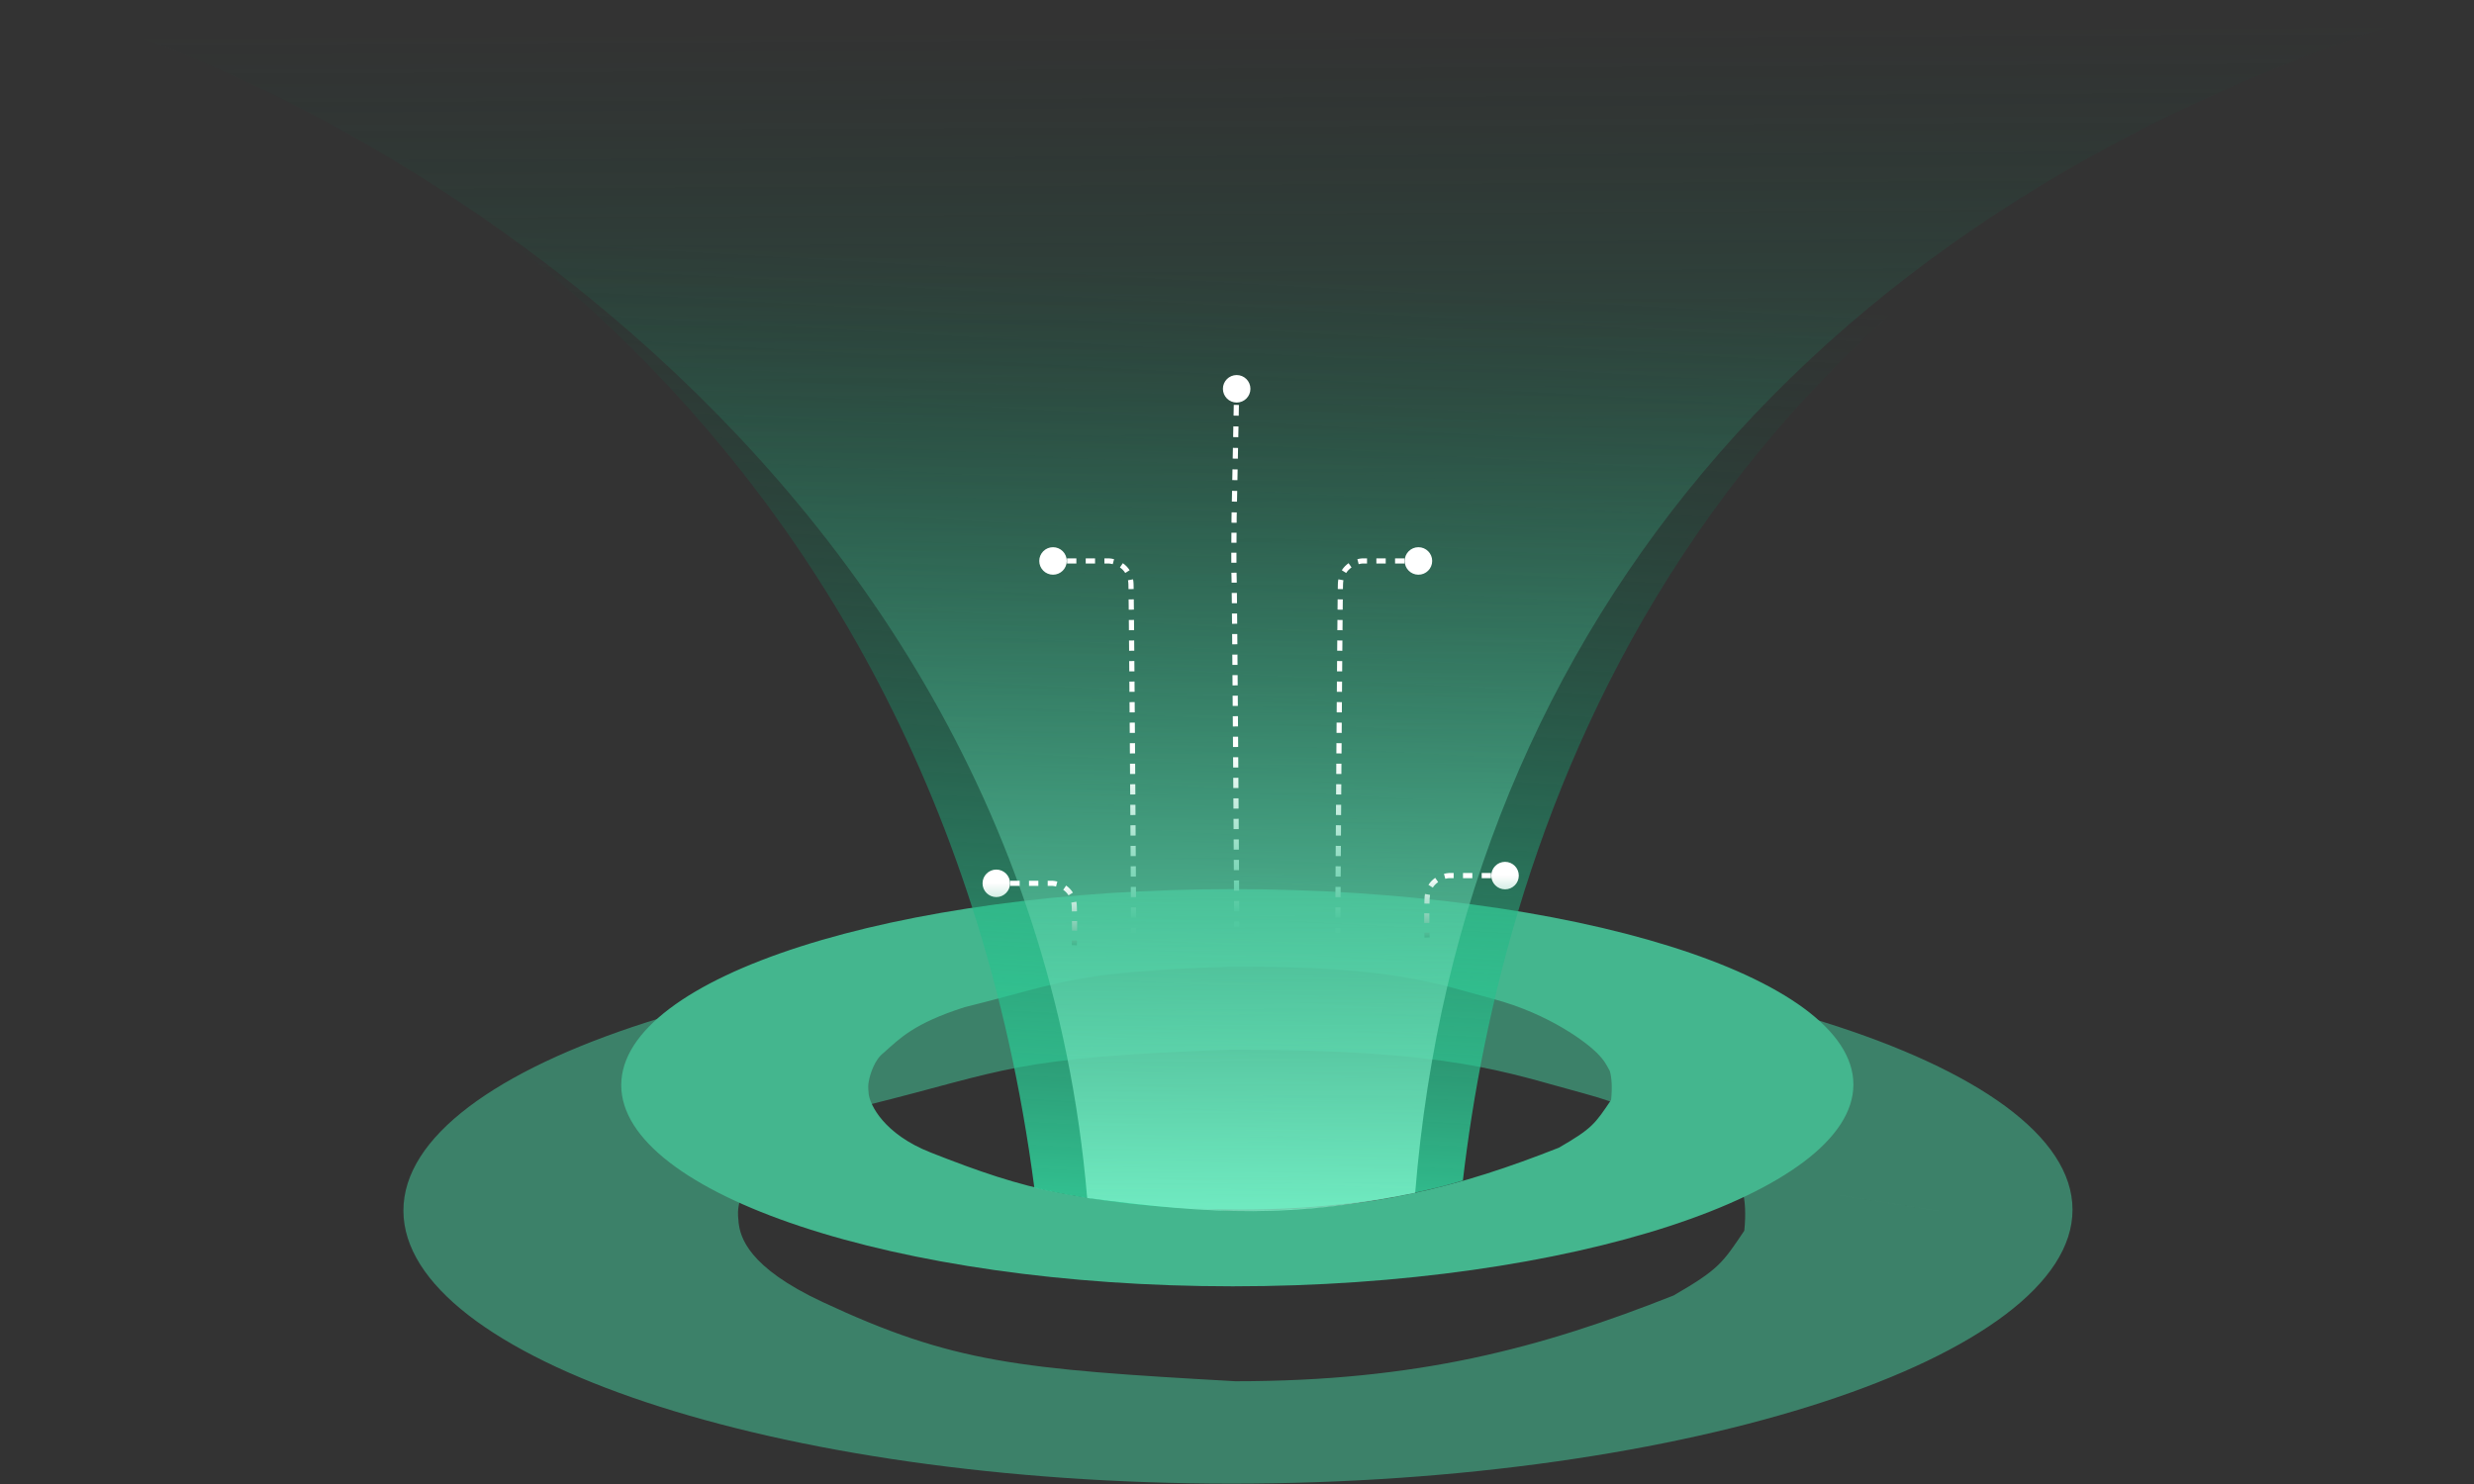 <svg width="1918" height="1151" viewBox="0 0 1918 1151" fill="none" xmlns="http://www.w3.org/2000/svg">
<rect x="0" y="0" width="1918" height="1151" fill="#333333" stroke="none"/>
<path fill-rule="evenodd" clip-rule="evenodd" d="M1526.07 933.895C1526.07 933.896 1526.06 933.95 1526.01 934.059C1526.05 933.949 1526.07 933.895 1526.07 933.895ZM1350.92 923.857C1347.54 917.75 1345.51 913 1337.39 904.857C1327.29 894.732 1288.66 864.106 1227.75 847.857C1166.84 831.609 1126.37 813.929 955.011 813.929C783.111 820.036 780.404 830.214 673.474 856.679C619.896 873.887 605.797 889.25 588.201 904.857C578.846 911.961 573.989 927.25 572.635 935.249C571.474 942.114 572.635 945.571 572.635 948.286C573.989 959.143 579.546 982.5 637.605 1009.63C738.93 1056.97 789.202 1061.61 957.719 1071.11C1099.16 1071.11 1194.59 1045.32 1297.46 1004.61C1332.65 984.25 1335.36 979.5 1352.28 954.393C1353.63 941.5 1352.95 930.643 1350.92 923.857ZM393.611 935.471C393.551 935.324 393.53 935.249 393.535 935.249C393.539 935.249 393.569 935.322 393.611 935.471ZM393.574 942.296C393.507 942.528 393.456 942.643 393.447 942.642C393.438 942.642 393.472 942.526 393.574 942.296ZM1420.63 925.893C1420.73 926.107 1526.2 942.75 1526.2 942.75C1526.19 942.751 1420.7 926.109 1420.63 925.893ZM955.011 1150.5C1309.72 1150.5 1606.74 1052.04 1606.74 938.107C1606.74 824.179 1309.72 732.5 955.011 732.5C600.303 732.5 312.755 824.857 312.755 938.786C312.755 1052.71 600.303 1150.5 955.011 1150.5Z" fill="#44B68E" fill-opacity="0.6"/>
<path fill-rule="evenodd" clip-rule="evenodd" d="M1377.32 837.897C1377.32 837.897 1377.31 837.937 1377.28 838.017C1377.3 837.936 1377.32 837.896 1377.32 837.897ZM1248.02 830.5C1245.53 826 1244.03 822.5 1238.03 816.5C1230.58 809.04 1202.06 786.472 1157.09 774.5C1112.13 762.528 1082.26 749.5 955.752 749.5C828.851 754 826.853 761.5 747.915 781C708.362 793.68 697.954 805 684.964 816.5C678.058 821.734 674.472 833 673.473 838.894C672.615 843.952 673.473 846.5 673.473 848.5C674.472 856.5 684.964 879.317 721.435 893.698C798.22 923.975 833.348 932 957.751 939C1062.17 939 1132.61 920 1208.55 890C1234.53 875 1236.53 871.5 1249.02 853C1250.02 843.5 1249.52 835.5 1248.02 830.5ZM541.313 839.057C541.269 838.949 541.253 838.894 541.256 838.894C541.26 838.894 541.282 838.948 541.313 839.057ZM541.285 844.087C541.236 844.258 541.198 844.342 541.192 844.342C541.185 844.341 541.21 844.256 541.285 844.087ZM1299.48 832C1299.56 832.158 1377.42 844.421 1377.41 844.421C1377.41 844.422 1299.54 832.159 1299.48 832ZM955.752 997.5C1217.61 997.5 1436.88 924.947 1436.88 841C1436.88 757.053 1217.61 689.5 955.752 689.5C693.898 689.5 481.623 757.553 481.623 841.5C481.623 925.447 693.898 997.5 955.752 997.5Z" fill="#44B68E"/>
<path d="M1134.11 915.5C1029.69 947 891.303 942 801.873 921C720.436 297.5 238.313 38.333 0.999 4.5H1916C1298.08 181.3 1164.09 660 1134.11 915.5Z" fill="url(#paint0_linear_33_17973)" fill-opacity="0.8"/>
<path d="M1097.14 925C1002.72 944.5 941.263 942 842.84 929C791.237 318.395 193.554 27.403 1.498 0H1918C1417.93 143.199 1132.88 484.04 1097.14 925Z" fill="url(#paint1_linear_33_17973)" fill-opacity="0.8"/>
<path d="M761.729 685C761.729 690.891 766.504 695.667 772.396 695.667C778.287 695.667 783.062 690.891 783.062 685C783.062 679.109 778.287 674.333 772.396 674.333C766.504 674.333 761.729 679.109 761.729 685ZM815.862 685L815.983 683.004L815.922 683H815.862V685ZM832.848 703L830.849 703.059L832.848 703ZM772.396 687H776.018V683H772.396V687ZM783.262 687H790.506V683H783.262V687ZM797.751 687H804.995V683H797.751V687ZM812.239 687H815.862V683H812.239V687ZM815.74 686.996C816.575 687.047 817.594 687.201 818.709 687.495L819.729 683.627C818.375 683.27 817.095 683.071 815.983 683.004L815.74 686.996ZM824.258 690.027C825.821 691.11 827.267 692.519 828.403 694.328L831.79 692.201C830.333 689.88 828.488 688.091 826.535 686.739L824.258 690.027ZM830.534 699.962C830.707 700.919 830.817 701.949 830.849 703.059L834.847 702.941C834.809 701.641 834.68 700.411 834.47 699.249L830.534 699.962ZM830.849 703.059C830.886 704.318 830.918 705.565 830.944 706.793L834.943 706.706C834.917 705.468 834.885 704.211 834.847 702.941L830.849 703.059ZM831.053 714.267C831.073 716.941 831.073 719.454 831.059 721.741L835.059 721.766C835.073 719.461 835.073 716.93 835.053 714.236L831.053 714.267ZM830.957 729.21C830.923 730.76 830.885 732.017 830.85 732.923L834.847 733.077C834.883 732.143 834.921 730.864 834.956 729.299L830.957 729.21Z" fill="url(#paint2_linear_33_17973)"/>
<path d="M1177.47 679C1177.47 684.891 1172.7 689.667 1166.81 689.667C1160.92 689.667 1156.14 684.891 1156.14 679C1156.14 673.109 1160.92 668.333 1166.81 668.333C1172.7 668.333 1177.47 673.109 1177.47 679ZM1123.34 679L1123.22 677.004L1123.28 677H1123.34V679ZM1106.36 697L1108.35 697.059L1106.36 697ZM1166.81 681H1163.19V677H1166.81V681ZM1155.94 681H1148.7V677H1155.94V681ZM1141.45 681H1134.21V677H1141.45V681ZM1126.96 681H1123.34V677H1126.96V681ZM1123.46 680.996C1122.63 681.047 1121.61 681.201 1120.49 681.495L1119.47 677.627C1120.83 677.27 1122.11 677.071 1123.22 677.004L1123.46 680.996ZM1114.95 684.027C1113.38 685.11 1111.94 686.519 1110.8 688.328L1107.41 686.201C1108.87 683.88 1110.72 682.091 1112.67 680.739L1114.95 684.027ZM1108.67 693.962C1108.5 694.919 1108.39 695.949 1108.35 697.059L1104.36 696.941C1104.39 695.641 1104.52 694.411 1104.73 693.249L1108.67 693.962ZM1108.35 697.059C1108.32 698.318 1108.29 699.565 1108.26 700.793L1104.26 700.706C1104.29 699.468 1104.32 698.211 1104.36 696.941L1108.35 697.059ZM1108.15 708.267C1108.13 710.941 1108.13 713.454 1108.14 715.741L1104.14 715.766C1104.13 713.461 1104.13 710.93 1104.15 708.236L1108.15 708.267ZM1108.25 723.21C1108.28 724.76 1108.32 726.017 1108.35 726.923L1104.36 727.077C1104.32 726.143 1104.28 724.864 1104.25 723.299L1108.25 723.21Z" fill="url(#paint3_linear_33_17973)"/>
<path d="M805.695 435C805.695 440.891 810.47 445.667 816.361 445.667C822.252 445.667 827.028 440.891 827.028 435C827.028 429.109 822.252 424.333 816.361 424.333C810.47 424.333 805.695 429.109 805.695 435ZM859.827 435L859.948 433.004L859.888 433H859.827V435ZM876.814 453L878.813 452.941L876.814 453ZM816.361 437H819.983V433H816.361V437ZM827.228 437H834.472V433H827.228V437ZM841.717 437H848.961V433H841.717V437ZM856.205 437H859.827V433H856.205V437ZM859.706 436.996C860.541 437.047 861.56 437.201 862.675 437.495L863.695 433.627C862.341 433.27 861.061 433.071 859.948 433.004L859.706 436.996ZM868.223 440.027C869.787 441.11 871.233 442.519 872.368 444.328L875.756 442.201C874.299 439.88 872.453 438.091 870.5 436.739L868.223 440.027ZM874.499 449.962C874.673 450.919 874.782 451.949 874.815 453.059L878.813 452.941C878.775 451.641 878.646 450.411 878.435 449.249L874.499 449.962ZM874.815 453.059C874.835 453.729 874.858 455.011 874.885 456.857L878.884 456.799C878.858 454.957 878.834 453.645 878.813 452.941L874.815 453.059ZM874.983 464.825C875.01 467.19 875.038 469.86 875.067 472.801L879.067 472.761C879.037 469.819 879.009 467.148 878.983 464.781L874.983 464.825ZM875.144 480.782C875.167 483.301 875.192 485.958 875.217 488.737L879.216 488.701C879.191 485.921 879.167 483.265 879.144 480.744L875.144 480.782ZM875.286 496.686C875.309 499.261 875.331 501.919 875.354 504.65L879.354 504.616C879.331 501.885 879.309 499.227 879.286 496.652L875.286 496.686ZM875.421 512.636C875.442 515.249 875.464 517.917 875.486 520.633L879.486 520.601C879.464 517.884 879.442 515.216 879.421 512.603L875.421 512.636ZM875.549 528.547C875.57 531.165 875.591 533.819 875.612 536.506L879.612 536.474C879.591 533.788 879.57 531.133 879.549 528.515L875.549 528.547ZM875.674 544.494C875.694 547.119 875.715 549.768 875.735 552.437L879.735 552.407C879.715 549.738 879.694 547.088 879.674 544.463L875.674 544.494ZM875.795 560.394C875.815 563.039 875.835 565.699 875.855 568.369L879.855 568.339C879.835 565.669 879.815 563.009 879.795 560.364L875.795 560.394ZM875.914 576.32C875.933 578.97 875.952 581.625 875.972 584.283L879.972 584.254C879.952 581.596 879.933 578.94 879.913 576.29L875.914 576.32ZM876.029 592.242C876.048 594.9 876.067 597.556 876.086 600.205L880.086 600.177C880.067 597.527 880.048 594.871 880.029 592.213L876.029 592.242ZM876.143 608.17C876.161 610.828 876.18 613.476 876.198 616.109L880.198 616.081C880.18 613.448 880.161 610.8 880.142 608.142L876.143 608.17ZM876.253 624.092C876.272 626.769 876.29 629.426 876.308 632.058L880.308 632.031C880.29 629.399 880.272 626.742 880.253 624.065L876.253 624.092ZM876.361 639.982C876.379 642.68 876.397 645.345 876.415 647.973L880.414 647.947C880.397 645.319 880.379 642.653 880.361 639.955L876.361 639.982ZM876.467 655.951C876.484 658.65 876.502 661.299 876.518 663.894L880.518 663.869C880.501 661.274 880.484 658.624 880.467 655.925L876.467 655.951ZM876.568 671.799C876.585 674.545 876.602 677.216 876.617 679.803L880.617 679.779C880.602 677.192 880.585 674.52 880.568 671.774L876.568 671.799ZM876.665 687.789C876.682 690.576 876.697 693.237 876.711 695.759L880.711 695.736C880.697 693.214 880.682 690.553 880.665 687.765L876.665 687.789ZM876.754 703.703C876.769 706.627 876.782 709.275 876.793 711.615L880.793 711.597C880.782 709.256 880.769 706.607 880.754 703.682L876.754 703.703ZM876.821 719.582C876.826 721.899 876.823 723.192 876.814 723.423L880.811 723.577C880.824 723.24 880.826 721.826 880.821 719.574L876.821 719.582Z" fill="url(#paint4_linear_33_17973)"/>
<path d="M948.083 301.5C948.083 307.391 952.859 312.167 958.75 312.167C964.641 312.167 969.416 307.391 969.416 301.5C969.416 295.609 964.641 290.833 958.75 290.833C952.859 290.833 948.083 295.609 948.083 301.5ZM956.751 401.5L954.752 401.46L954.751 401.48L954.751 401.5L956.751 401.5ZM960.748 718.577C960.761 718.24 960.763 716.826 960.759 714.574L956.759 714.582C956.763 716.899 956.76 718.192 956.751 718.423L960.748 718.577ZM960.73 706.597C960.72 704.256 960.707 701.607 960.691 698.682L956.691 698.703C956.707 701.627 956.72 704.275 956.73 706.614L960.73 706.597ZM960.648 690.736C960.634 688.214 960.619 685.553 960.603 682.765L956.603 682.789C956.619 685.576 956.634 688.237 956.648 690.759L960.648 690.736ZM960.555 674.778C960.539 672.191 960.522 669.52 960.505 666.774L956.505 666.799C956.523 669.545 956.539 672.216 956.555 674.803L960.555 674.778ZM960.455 658.869C960.439 656.274 960.422 653.624 960.404 650.925L956.404 650.951C956.422 653.65 956.439 656.299 956.455 658.894L960.455 658.869ZM960.352 642.947C960.334 640.319 960.317 637.653 960.299 634.955L956.299 634.982C956.317 637.68 956.334 640.345 956.352 642.973L960.352 642.947ZM960.245 627.03C960.227 624.399 960.209 621.742 960.191 619.065L956.191 619.092C956.209 621.769 956.227 624.426 956.245 627.058L960.245 627.03ZM960.135 611.081C960.117 608.448 960.098 605.8 960.08 603.142L956.08 603.17C956.099 605.828 956.117 608.476 956.135 611.108L960.135 611.081ZM960.023 595.176C960.005 592.527 959.986 589.871 959.966 587.213L955.967 587.242C955.986 589.9 956.005 592.556 956.024 595.205L960.023 595.176ZM959.909 579.254C959.89 576.596 959.87 573.94 959.851 571.29L955.851 571.32C955.87 573.97 955.89 576.625 955.909 579.283L959.909 579.254ZM959.792 563.339C959.772 560.669 959.752 558.009 959.732 555.364L955.732 555.394C955.752 558.039 955.772 560.699 955.792 563.369L959.792 563.339ZM959.672 547.407C959.652 544.738 959.632 542.088 959.611 539.463L955.611 539.494C955.632 542.119 955.652 544.768 955.672 547.437L959.672 547.407ZM959.549 531.474C959.528 528.788 959.507 526.133 959.487 523.515L955.487 523.547C955.507 526.164 955.528 528.819 955.549 531.506L959.549 531.474ZM959.423 515.601C959.401 512.884 959.38 510.216 959.358 507.603L955.358 507.636C955.38 510.249 955.401 512.917 955.423 515.633L959.423 515.601ZM959.292 499.616C959.269 496.885 959.246 494.227 959.224 491.652L955.224 491.686C955.246 494.261 955.269 496.918 955.292 499.649L959.292 499.616ZM959.154 483.701C959.129 480.921 959.104 478.265 959.081 475.744L955.081 475.782C955.105 478.301 955.129 480.957 955.154 483.737L959.154 483.701ZM959.004 467.761C958.975 464.818 958.947 462.148 958.92 459.781L954.921 459.825C954.947 462.19 954.975 464.859 955.004 467.8L959.004 467.761ZM958.822 451.799C958.795 449.957 958.771 448.645 958.75 447.941L954.752 448.059C954.772 448.729 954.795 450.011 954.822 451.857L958.822 451.799ZM958.75 447.941C958.715 446.736 958.686 445.448 958.662 444.094L954.663 444.164C954.687 445.531 954.716 446.835 954.752 448.059L958.75 447.941ZM958.583 436.368C958.572 433.851 958.571 431.245 958.578 428.631L954.578 428.621C954.571 431.242 954.572 433.857 954.583 436.386L958.583 436.368ZM958.615 420.886C958.632 418.192 958.654 415.578 958.674 413.138L954.674 413.104C954.654 415.545 954.633 418.162 954.615 420.86L958.615 420.886ZM958.736 405.384C958.746 403.904 958.751 402.594 958.751 401.5L954.751 401.5C954.751 402.581 954.746 403.882 954.736 405.358L958.736 405.384ZM958.751 401.54L958.834 397.373L954.835 397.293L954.752 401.46L958.751 401.54ZM959.001 389.04L959.167 380.707L955.168 380.627L955.002 388.96L959.001 389.04ZM959.334 372.373L959.5 364.04L955.501 363.96L955.335 372.293L959.334 372.373ZM959.667 355.707L959.833 347.373L955.834 347.293L955.668 355.627L959.667 355.707ZM960 339.04L960.167 330.707L956.167 330.627L956.001 338.96L960 339.04ZM960.333 322.373L960.5 314.04L956.5 313.96L956.334 322.293L960.333 322.373ZM960.666 305.707L960.749 301.54L956.75 301.46L956.667 305.627L960.666 305.707Z" fill="url(#paint5_linear_33_17973)"/>
<path d="M1110.32 435C1110.32 440.891 1105.54 445.667 1099.65 445.667C1093.76 445.667 1088.98 440.891 1088.98 435C1088.98 429.109 1093.76 424.333 1099.65 424.333C1105.54 424.333 1110.32 429.109 1110.32 435ZM1056.18 435L1056.06 433.004L1056.12 433H1056.18V435ZM1039.2 453L1037.2 452.941L1039.2 453ZM1099.65 437H1096.03V433H1099.65V437ZM1088.78 437H1081.54V433H1088.78V437ZM1074.3 437H1067.05V433H1074.3V437ZM1059.81 437H1056.18V433H1059.81V437ZM1056.31 436.996C1055.47 437.047 1054.45 437.201 1053.34 437.495L1052.32 433.627C1053.67 433.27 1054.95 433.071 1056.06 433.004L1056.31 436.996ZM1047.79 440.027C1046.23 441.11 1044.78 442.519 1043.64 444.328L1040.26 442.201C1041.71 439.88 1043.56 438.091 1045.51 436.739L1047.79 440.027ZM1041.51 449.962C1041.34 450.919 1041.23 451.949 1041.2 453.059L1037.2 452.941C1037.24 451.641 1037.37 450.411 1037.58 449.249L1041.51 449.962ZM1041.2 453.059C1041.18 453.729 1041.15 455.011 1041.13 456.857L1037.13 456.799C1037.15 454.957 1037.18 453.645 1037.2 452.941L1041.2 453.059ZM1041.03 464.825C1041 467.19 1040.97 469.86 1040.95 472.801L1036.95 472.761C1036.97 469.819 1037 467.148 1037.03 464.781L1041.03 464.825ZM1040.87 480.782C1040.84 483.301 1040.82 485.958 1040.8 488.737L1036.8 488.701C1036.82 485.921 1036.85 483.265 1036.87 480.744L1040.87 480.782ZM1040.73 496.686C1040.7 499.261 1040.68 501.919 1040.66 504.65L1036.66 504.616C1036.68 501.885 1036.7 499.227 1036.73 496.652L1040.73 496.686ZM1040.59 512.636C1040.57 515.249 1040.55 517.917 1040.53 520.633L1036.53 520.601C1036.55 517.884 1036.57 515.216 1036.59 512.603L1040.59 512.636ZM1040.46 528.547C1040.44 531.165 1040.42 533.819 1040.4 536.506L1036.4 536.474C1036.42 533.788 1036.44 531.133 1036.46 528.515L1040.46 528.547ZM1040.34 544.494C1040.32 547.119 1040.3 549.768 1040.28 552.437L1036.28 552.407C1036.3 549.738 1036.32 547.088 1036.34 544.463L1040.34 544.494ZM1040.22 560.394C1040.2 563.039 1040.18 565.699 1040.16 568.369L1036.16 568.339C1036.18 565.669 1036.2 563.009 1036.22 560.364L1040.22 560.394ZM1040.1 576.32C1040.08 578.97 1040.06 581.625 1040.04 584.283L1036.04 584.254C1036.06 581.596 1036.08 578.94 1036.1 576.29L1040.1 576.32ZM1039.98 592.242C1039.96 594.9 1039.94 597.556 1039.93 600.205L1035.93 600.177C1035.94 597.527 1035.96 594.871 1035.98 592.213L1039.98 592.242ZM1039.87 608.17C1039.85 610.828 1039.83 613.476 1039.81 616.109L1035.81 616.081C1035.83 613.448 1035.85 610.8 1035.87 608.142L1039.87 608.17ZM1039.76 624.092C1039.74 626.769 1039.72 629.426 1039.7 632.058L1035.7 632.031C1035.72 629.399 1035.74 626.742 1035.76 624.065L1039.76 624.092ZM1039.65 639.982C1039.63 642.68 1039.62 645.345 1039.6 647.973L1035.6 647.947C1035.62 645.319 1035.63 642.653 1035.65 639.955L1039.65 639.982ZM1039.55 655.951C1039.53 658.65 1039.51 661.299 1039.49 663.894L1035.49 663.869C1035.51 661.274 1035.53 658.624 1035.55 655.925L1039.55 655.951ZM1039.44 671.799C1039.43 674.545 1039.41 677.216 1039.39 679.803L1035.39 679.779C1035.41 677.192 1035.43 674.52 1035.44 671.774L1039.44 671.799ZM1039.35 687.789C1039.33 690.576 1039.32 693.237 1039.3 695.759L1035.3 695.736C1035.32 693.214 1035.33 690.553 1035.35 687.765L1039.35 687.789ZM1039.26 703.703C1039.24 706.627 1039.23 709.275 1039.22 711.615L1035.22 711.597C1035.23 709.256 1035.24 706.607 1035.26 703.682L1039.26 703.703ZM1039.19 719.582C1039.19 721.899 1039.19 723.192 1039.2 723.423L1035.2 723.577C1035.19 723.24 1035.19 721.826 1035.19 719.574L1039.19 719.582Z" fill="url(#paint6_linear_33_17973)"/>
<defs>
<linearGradient id="paint0_linear_33_17973" x1="999.718" y1="213" x2="958.436" y2="937.887" gradientUnits="userSpaceOnUse">
<stop stop-color="#00583A" stop-opacity="0"/>
<stop offset="1" stop-color="#31E3A7"/>
</linearGradient>
<linearGradient id="paint1_linear_33_17973" x1="956.252" y1="19.5" x2="960.756" y2="937.5" gradientUnits="userSpaceOnUse">
<stop stop-color="#00583A" stop-opacity="0"/>
<stop offset="1" stop-color="#7FF4CC"/>
</linearGradient>
<linearGradient id="paint2_linear_33_17973" x1="802.732" y1="685" x2="802.732" y2="733" gradientUnits="userSpaceOnUse">
<stop stop-color="white"/>
<stop offset="0" stop-color="white" stop-opacity="0.996"/>
<stop offset="1" stop-color="#44B68E"/>
</linearGradient>
<linearGradient id="paint3_linear_33_17973" x1="1136.47" y1="679" x2="1136.47" y2="727" gradientUnits="userSpaceOnUse">
<stop stop-color="white"/>
<stop offset="0" stop-color="white" stop-opacity="0.996"/>
<stop offset="1" stop-color="#44B68E"/>
</linearGradient>
<linearGradient id="paint4_linear_33_17973" x1="879.312" y1="587.5" x2="875.309" y2="731" gradientUnits="userSpaceOnUse">
<stop stop-color="white"/>
<stop offset="0.863" stop-color="#51C89F"/>
</linearGradient>
<linearGradient id="paint5_linear_33_17973" x1="959.249" y1="582.5" x2="955.246" y2="726" gradientUnits="userSpaceOnUse">
<stop stop-color="white"/>
<stop offset="0.863" stop-color="#51C9A0"/>
</linearGradient>
<linearGradient id="paint6_linear_33_17973" x1="1036.7" y1="587.5" x2="1040.7" y2="731" gradientUnits="userSpaceOnUse">
<stop stop-color="white"/>
<stop offset="0.863" stop-color="#51C89F"/>
</linearGradient>
</defs>
</svg>
